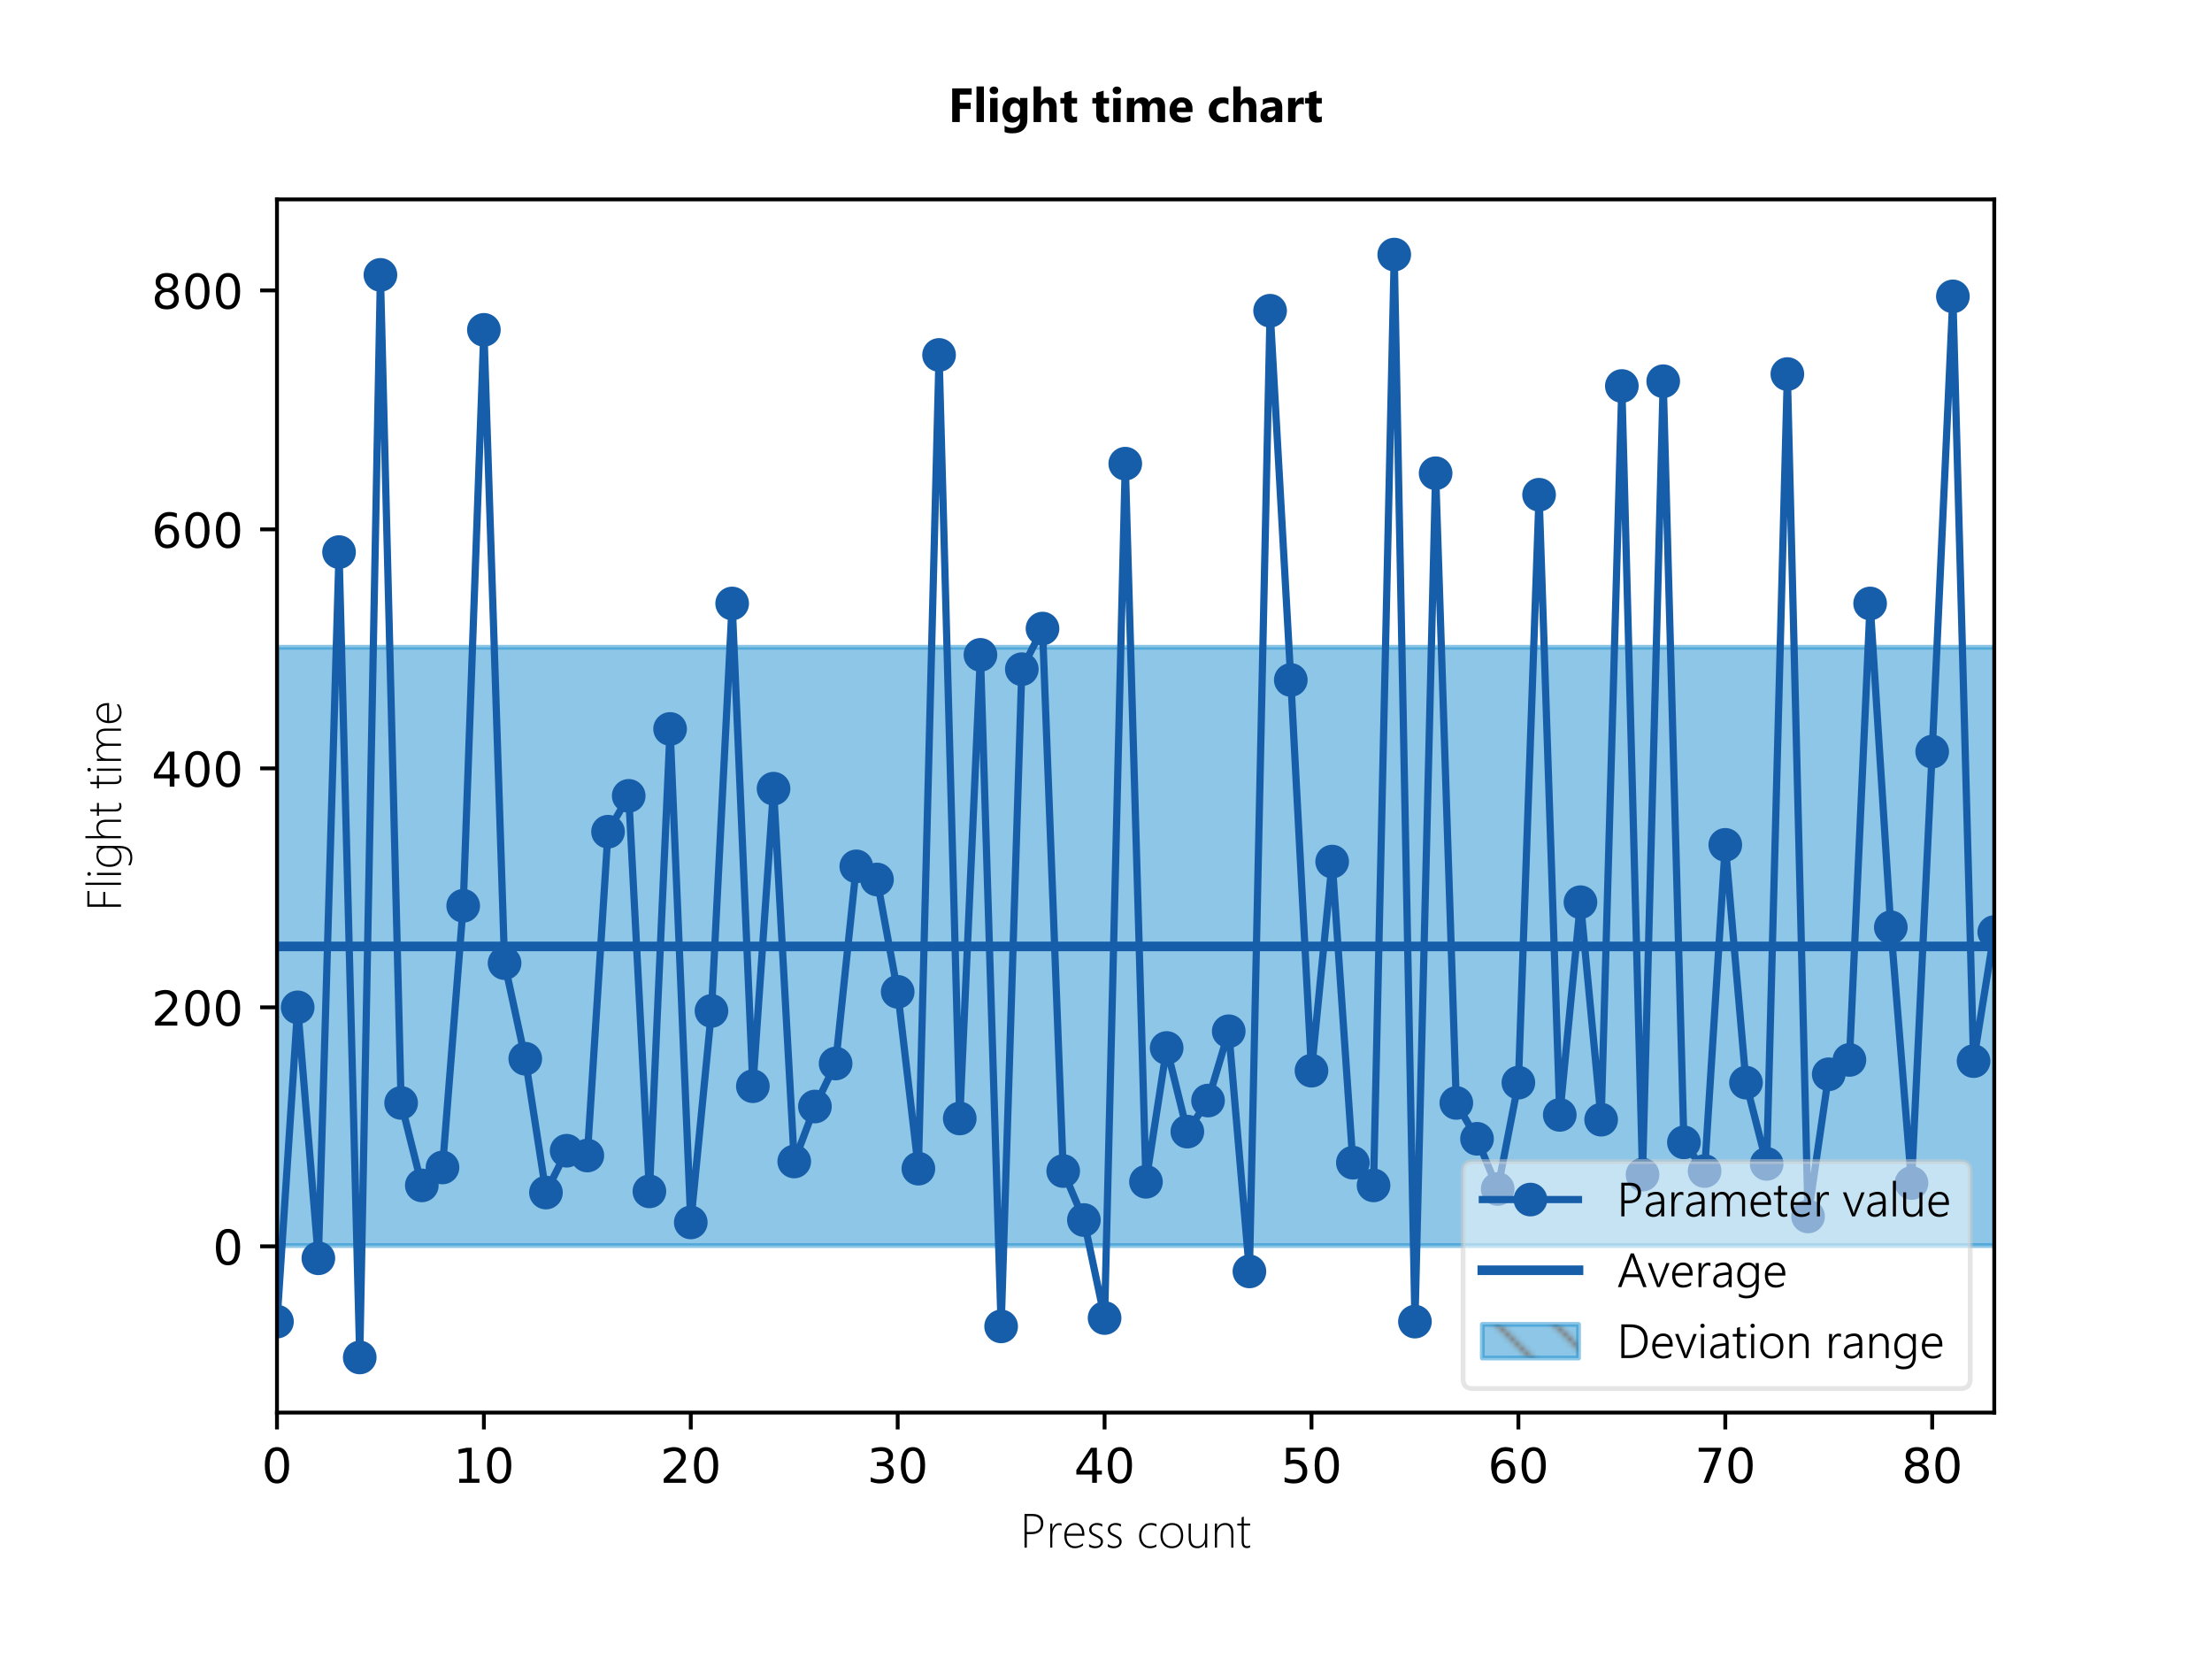 <?xml version="1.0" encoding="utf-8" standalone="no"?>
<!DOCTYPE svg PUBLIC "-//W3C//DTD SVG 1.1//EN"
  "http://www.w3.org/Graphics/SVG/1.1/DTD/svg11.dtd">
<!-- Created with matplotlib (http://matplotlib.org/) -->
<svg height="345pt" version="1.1" viewBox="0 0 460 345" width="460pt" xmlns="http://www.w3.org/2000/svg" xmlns:xlink="http://www.w3.org/1999/xlink">
 <defs>
  <style type="text/css">
*{stroke-linecap:butt;stroke-linejoin:round;}
  </style>
 </defs>
 <g id="figure_1">
  <g id="patch_1">
   <path d="M 0 345.6 
L 460.8 345.6 
L 460.8 0 
L 0 0 
z
" style="fill:#ffffff;"/>
  </g>
  <g id="axes_1">
   <g id="patch_2">
    <path d="M 57.6 293.76 
L 414.72 293.76 
L 414.72 41.472 
L 57.6 41.472 
z
" style="fill:#ffffff;"/>
   </g>
   <g id="patch_3">
    <path clip-path="url(#p6033c86bb4)" d="M 57.6 259.026 
L 462.049 259.026 
L 462.049 134.6 
L 57.6 134.6 
z
" style="fill:url(#hbc05c14b71);opacity:0.5;stroke:#1b8ece;stroke-linejoin:miter;"/>
   </g>
   <g id="matplotlib.axis_1">
    <g id="xtick_1">
     <g id="line2d_1">
      <defs>
       <path d="M 0 0 
L 0 3.5 
" id="m2c31df52b6" style="stroke:#000000;stroke-width:0.8;"/>
      </defs>
      <g>
       <use style="stroke:#000000;stroke-width:0.8;" x="57.6" xlink:href="#m2c31df52b6" y="293.76"/>
      </g>
     </g>
     <g id="text_1">
      <!-- 0 -->
      <defs>
       <path d="M 31.781 66.406 
Q 24.172 66.406 20.328 58.906 
Q 16.5 51.422 16.5 36.375 
Q 16.5 21.391 20.328 13.891 
Q 24.172 6.391 31.781 6.391 
Q 39.453 6.391 43.281 13.891 
Q 47.125 21.391 47.125 36.375 
Q 47.125 51.422 43.281 58.906 
Q 39.453 66.406 31.781 66.406 
z
M 31.781 74.219 
Q 44.047 74.219 50.516 64.516 
Q 56.984 54.828 56.984 36.375 
Q 56.984 17.969 50.516 8.266 
Q 44.047 -1.422 31.781 -1.422 
Q 19.531 -1.422 13.062 8.266 
Q 6.594 17.969 6.594 36.375 
Q 6.594 54.828 13.062 64.516 
Q 19.531 74.219 31.781 74.219 
z
" id="DejaVuSans-30"/>
      </defs>
      <g transform="translate(54.419 308.358)scale(0.1 -0.1)">
       <use xlink:href="#DejaVuSans-30"/>
      </g>
     </g>
    </g>
    <g id="xtick_2">
     <g id="line2d_2">
      <g>
       <use style="stroke:#000000;stroke-width:0.8;" x="100.627" xlink:href="#m2c31df52b6" y="293.76"/>
      </g>
     </g>
     <g id="text_2">
      <!-- 10 -->
      <defs>
       <path d="M 12.406 8.297 
L 28.516 8.297 
L 28.516 63.922 
L 10.984 60.406 
L 10.984 69.391 
L 28.422 72.906 
L 38.281 72.906 
L 38.281 8.297 
L 54.391 8.297 
L 54.391 0 
L 12.406 0 
z
" id="DejaVuSans-31"/>
      </defs>
      <g transform="translate(94.264 308.358)scale(0.1 -0.1)">
       <use xlink:href="#DejaVuSans-31"/>
       <use x="63.623" xlink:href="#DejaVuSans-30"/>
      </g>
     </g>
    </g>
    <g id="xtick_3">
     <g id="line2d_3">
      <g>
       <use style="stroke:#000000;stroke-width:0.8;" x="143.653" xlink:href="#m2c31df52b6" y="293.76"/>
      </g>
     </g>
     <g id="text_3">
      <!-- 20 -->
      <defs>
       <path d="M 19.188 8.297 
L 53.609 8.297 
L 53.609 0 
L 7.328 0 
L 7.328 8.297 
Q 12.938 14.109 22.625 23.891 
Q 32.328 33.688 34.812 36.531 
Q 39.547 41.844 41.422 45.531 
Q 43.312 49.219 43.312 52.781 
Q 43.312 58.594 39.234 62.25 
Q 35.156 65.922 28.609 65.922 
Q 23.969 65.922 18.812 64.312 
Q 13.672 62.703 7.812 59.422 
L 7.812 69.391 
Q 13.766 71.781 18.938 73 
Q 24.125 74.219 28.422 74.219 
Q 39.75 74.219 46.484 68.547 
Q 53.219 62.891 53.219 53.422 
Q 53.219 48.922 51.531 44.891 
Q 49.859 40.875 45.406 35.406 
Q 44.188 33.984 37.641 27.219 
Q 31.109 20.453 19.188 8.297 
z
" id="DejaVuSans-32"/>
      </defs>
      <g transform="translate(137.291 308.358)scale(0.1 -0.1)">
       <use xlink:href="#DejaVuSans-32"/>
       <use x="63.623" xlink:href="#DejaVuSans-30"/>
      </g>
     </g>
    </g>
    <g id="xtick_4">
     <g id="line2d_4">
      <g>
       <use style="stroke:#000000;stroke-width:0.8;" x="186.68" xlink:href="#m2c31df52b6" y="293.76"/>
      </g>
     </g>
     <g id="text_4">
      <!-- 30 -->
      <defs>
       <path d="M 40.578 39.312 
Q 47.656 37.797 51.625 33 
Q 55.609 28.219 55.609 21.188 
Q 55.609 10.406 48.188 4.484 
Q 40.766 -1.422 27.094 -1.422 
Q 22.516 -1.422 17.656 -0.516 
Q 12.797 0.391 7.625 2.203 
L 7.625 11.719 
Q 11.719 9.328 16.594 8.109 
Q 21.484 6.891 26.812 6.891 
Q 36.078 6.891 40.938 10.547 
Q 45.797 14.203 45.797 21.188 
Q 45.797 27.641 41.281 31.266 
Q 36.766 34.906 28.719 34.906 
L 20.219 34.906 
L 20.219 43.016 
L 29.109 43.016 
Q 36.375 43.016 40.234 45.922 
Q 44.094 48.828 44.094 54.297 
Q 44.094 59.906 40.109 62.906 
Q 36.141 65.922 28.719 65.922 
Q 24.656 65.922 20.016 65.031 
Q 15.375 64.156 9.812 62.312 
L 9.812 71.094 
Q 15.438 72.656 20.344 73.438 
Q 25.25 74.219 29.594 74.219 
Q 40.828 74.219 47.359 69.109 
Q 53.906 64.016 53.906 55.328 
Q 53.906 49.266 50.438 45.094 
Q 46.969 40.922 40.578 39.312 
z
" id="DejaVuSans-33"/>
      </defs>
      <g transform="translate(180.317 308.358)scale(0.1 -0.1)">
       <use xlink:href="#DejaVuSans-33"/>
       <use x="63.623" xlink:href="#DejaVuSans-30"/>
      </g>
     </g>
    </g>
    <g id="xtick_5">
     <g id="line2d_5">
      <g>
       <use style="stroke:#000000;stroke-width:0.8;" x="229.706" xlink:href="#m2c31df52b6" y="293.76"/>
      </g>
     </g>
     <g id="text_5">
      <!-- 40 -->
      <defs>
       <path d="M 37.797 64.312 
L 12.891 25.391 
L 37.797 25.391 
z
M 35.203 72.906 
L 47.609 72.906 
L 47.609 25.391 
L 58.016 25.391 
L 58.016 17.188 
L 47.609 17.188 
L 47.609 0 
L 37.797 0 
L 37.797 17.188 
L 4.891 17.188 
L 4.891 26.703 
z
" id="DejaVuSans-34"/>
      </defs>
      <g transform="translate(223.344 308.358)scale(0.1 -0.1)">
       <use xlink:href="#DejaVuSans-34"/>
       <use x="63.623" xlink:href="#DejaVuSans-30"/>
      </g>
     </g>
    </g>
    <g id="xtick_6">
     <g id="line2d_6">
      <g>
       <use style="stroke:#000000;stroke-width:0.8;" x="272.733" xlink:href="#m2c31df52b6" y="293.76"/>
      </g>
     </g>
     <g id="text_6">
      <!-- 50 -->
      <defs>
       <path d="M 10.797 72.906 
L 49.516 72.906 
L 49.516 64.594 
L 19.828 64.594 
L 19.828 46.734 
Q 21.969 47.469 24.109 47.828 
Q 26.266 48.188 28.422 48.188 
Q 40.625 48.188 47.75 41.5 
Q 54.891 34.812 54.891 23.391 
Q 54.891 11.625 47.562 5.094 
Q 40.234 -1.422 26.906 -1.422 
Q 22.312 -1.422 17.547 -0.641 
Q 12.797 0.141 7.719 1.703 
L 7.719 11.625 
Q 12.109 9.234 16.797 8.062 
Q 21.484 6.891 26.703 6.891 
Q 35.156 6.891 40.078 11.328 
Q 45.016 15.766 45.016 23.391 
Q 45.016 31 40.078 35.438 
Q 35.156 39.891 26.703 39.891 
Q 22.75 39.891 18.812 39.016 
Q 14.891 38.141 10.797 36.281 
z
" id="DejaVuSans-35"/>
      </defs>
      <g transform="translate(266.37 308.358)scale(0.1 -0.1)">
       <use xlink:href="#DejaVuSans-35"/>
       <use x="63.623" xlink:href="#DejaVuSans-30"/>
      </g>
     </g>
    </g>
    <g id="xtick_7">
     <g id="line2d_7">
      <g>
       <use style="stroke:#000000;stroke-width:0.8;" x="315.759" xlink:href="#m2c31df52b6" y="293.76"/>
      </g>
     </g>
     <g id="text_7">
      <!-- 60 -->
      <defs>
       <path d="M 33.016 40.375 
Q 26.375 40.375 22.484 35.828 
Q 18.609 31.297 18.609 23.391 
Q 18.609 15.531 22.484 10.953 
Q 26.375 6.391 33.016 6.391 
Q 39.656 6.391 43.531 10.953 
Q 47.406 15.531 47.406 23.391 
Q 47.406 31.297 43.531 35.828 
Q 39.656 40.375 33.016 40.375 
z
M 52.594 71.297 
L 52.594 62.312 
Q 48.875 64.062 45.094 64.984 
Q 41.312 65.922 37.594 65.922 
Q 27.828 65.922 22.672 59.328 
Q 17.531 52.734 16.797 39.406 
Q 19.672 43.656 24.016 45.922 
Q 28.375 48.188 33.594 48.188 
Q 44.578 48.188 50.953 41.516 
Q 57.328 34.859 57.328 23.391 
Q 57.328 12.156 50.688 5.359 
Q 44.047 -1.422 33.016 -1.422 
Q 20.359 -1.422 13.672 8.266 
Q 6.984 17.969 6.984 36.375 
Q 6.984 53.656 15.188 63.938 
Q 23.391 74.219 37.203 74.219 
Q 40.922 74.219 44.703 73.484 
Q 48.484 72.75 52.594 71.297 
z
" id="DejaVuSans-36"/>
      </defs>
      <g transform="translate(309.397 308.358)scale(0.1 -0.1)">
       <use xlink:href="#DejaVuSans-36"/>
       <use x="63.623" xlink:href="#DejaVuSans-30"/>
      </g>
     </g>
    </g>
    <g id="xtick_8">
     <g id="line2d_8">
      <g>
       <use style="stroke:#000000;stroke-width:0.8;" x="358.786" xlink:href="#m2c31df52b6" y="293.76"/>
      </g>
     </g>
     <g id="text_8">
      <!-- 70 -->
      <defs>
       <path d="M 8.203 72.906 
L 55.078 72.906 
L 55.078 68.703 
L 28.609 0 
L 18.312 0 
L 43.219 64.594 
L 8.203 64.594 
z
" id="DejaVuSans-37"/>
      </defs>
      <g transform="translate(352.423 308.358)scale(0.1 -0.1)">
       <use xlink:href="#DejaVuSans-37"/>
       <use x="63.623" xlink:href="#DejaVuSans-30"/>
      </g>
     </g>
    </g>
    <g id="xtick_9">
     <g id="line2d_9">
      <g>
       <use style="stroke:#000000;stroke-width:0.8;" x="401.812" xlink:href="#m2c31df52b6" y="293.76"/>
      </g>
     </g>
     <g id="text_9">
      <!-- 80 -->
      <defs>
       <path d="M 31.781 34.625 
Q 24.75 34.625 20.719 30.859 
Q 16.703 27.094 16.703 20.516 
Q 16.703 13.922 20.719 10.156 
Q 24.75 6.391 31.781 6.391 
Q 38.812 6.391 42.859 10.172 
Q 46.922 13.969 46.922 20.516 
Q 46.922 27.094 42.891 30.859 
Q 38.875 34.625 31.781 34.625 
z
M 21.922 38.812 
Q 15.578 40.375 12.031 44.719 
Q 8.5 49.078 8.5 55.328 
Q 8.5 64.062 14.719 69.141 
Q 20.953 74.219 31.781 74.219 
Q 42.672 74.219 48.875 69.141 
Q 55.078 64.062 55.078 55.328 
Q 55.078 49.078 51.531 44.719 
Q 48 40.375 41.703 38.812 
Q 48.828 37.156 52.797 32.312 
Q 56.781 27.484 56.781 20.516 
Q 56.781 9.906 50.312 4.234 
Q 43.844 -1.422 31.781 -1.422 
Q 19.734 -1.422 13.25 4.234 
Q 6.781 9.906 6.781 20.516 
Q 6.781 27.484 10.781 32.312 
Q 14.797 37.156 21.922 38.812 
z
M 18.312 54.391 
Q 18.312 48.734 21.844 45.562 
Q 25.391 42.391 31.781 42.391 
Q 38.141 42.391 41.719 45.562 
Q 45.312 48.734 45.312 54.391 
Q 45.312 60.062 41.719 63.234 
Q 38.141 66.406 31.781 66.406 
Q 25.391 66.406 21.844 63.234 
Q 18.312 60.062 18.312 54.391 
z
" id="DejaVuSans-38"/>
      </defs>
      <g transform="translate(395.45 308.358)scale(0.1 -0.1)">
       <use xlink:href="#DejaVuSans-38"/>
       <use x="63.623" xlink:href="#DejaVuSans-30"/>
      </g>
     </g>
    </g>
    <g id="text_10">
     <!-- Press count -->
     <defs>
      <path d="M 13.812 28.078 
L 13.812 0 
L 8.984 0 
L 8.984 70.016 
L 25.875 70.016 
Q 36.672 70.016 42.375 65.016 
Q 48.094 60.016 48.094 50.391 
Q 48.094 40.625 41.719 34.344 
Q 35.359 28.078 23.875 28.078 
z
M 13.812 65.578 
L 13.812 32.516 
L 23.781 32.516 
Q 33.25 32.516 38.172 37.031 
Q 43.109 41.547 43.109 49.812 
Q 43.109 65.578 25 65.578 
z
" id="SegoeUI-Light-50"/>
      <path d="M 31.594 45.312 
Q 29.344 46.922 26.312 46.922 
Q 20.406 46.922 16.406 40.812 
Q 12.406 34.719 12.406 23.484 
L 12.406 0 
L 8.016 0 
L 8.016 50 
L 12.406 50 
L 12.406 38.922 
L 12.594 38.922 
Q 14.312 44.625 18.016 47.797 
Q 21.734 50.984 26.609 50.984 
Q 29.391 50.984 31.594 50.094 
z
" id="SegoeUI-Light-72"/>
      <path d="M 9.078 24.812 
Q 9.078 14.5 13.844 8.688 
Q 18.609 2.875 26.906 2.875 
Q 35.297 2.875 43.312 9.078 
L 43.312 4.297 
Q 35.547 -1.219 25.984 -1.219 
Q 16.312 -1.219 10.344 5.703 
Q 4.391 12.641 4.391 25.297 
Q 4.391 36.234 10.609 43.719 
Q 16.844 51.219 26.812 51.219 
Q 36.141 51.219 41.109 44.672 
Q 46.094 38.141 46.094 26.812 
L 46.094 24.812 
z
M 41.406 28.906 
Q 41.109 37.547 37.25 42.328 
Q 33.406 47.125 26.609 47.125 
Q 19.578 47.125 14.969 42.406 
Q 10.359 37.703 9.281 28.906 
z
" id="SegoeUI-Light-65"/>
      <path d="M 5.422 2.203 
L 5.422 7.625 
Q 7.953 5.422 11.562 4.141 
Q 15.188 2.875 17.828 2.875 
Q 29.594 2.875 29.594 12.5 
Q 29.594 15.828 27 18.172 
Q 24.422 20.516 18.609 23 
Q 11.422 26.125 8.516 29.469 
Q 5.609 32.812 5.609 37.594 
Q 5.609 43.703 10.266 47.453 
Q 14.938 51.219 21.781 51.219 
Q 28.219 51.219 32.812 48.578 
L 32.812 43.5 
Q 27.25 47.125 21.297 47.125 
Q 16.359 47.125 13.328 44.562 
Q 10.297 42 10.297 37.891 
Q 10.297 34.328 12.203 32.109 
Q 14.109 29.891 20.609 27 
Q 28.422 23.484 31.344 20.484 
Q 34.281 17.484 34.281 12.5 
Q 34.281 6.547 29.812 2.656 
Q 25.344 -1.219 17.484 -1.219 
Q 10.25 -1.219 5.422 2.203 
z
" id="SegoeUI-Light-73"/>
      <path id="SegoeUI-Light-20"/>
      <path d="M 40.375 2.203 
Q 34.812 -1.219 27.094 -1.219 
Q 16.891 -1.219 10.641 5.781 
Q 4.391 12.797 4.391 24.125 
Q 4.391 36.031 11.422 43.625 
Q 18.453 51.219 29.5 51.219 
Q 35.203 51.219 40.578 48.875 
L 40.578 43.797 
Q 35.203 47.125 28.812 47.125 
Q 20.016 47.125 14.547 40.797 
Q 9.078 34.469 9.078 24.422 
Q 9.078 14.703 14.078 8.781 
Q 19.094 2.875 27.297 2.875 
Q 34.812 2.875 40.375 6.891 
z
" id="SegoeUI-Light-63"/>
      <path d="M 28.078 -1.219 
Q 17.141 -1.219 10.766 5.984 
Q 4.391 13.188 4.391 24.703 
Q 4.391 37.156 11.047 44.188 
Q 17.719 51.219 28.609 51.219 
Q 39.312 51.219 45.5 44.234 
Q 51.703 37.25 51.703 24.906 
Q 51.703 13.234 45.375 6 
Q 39.062 -1.219 28.078 -1.219 
z
M 28.422 47.125 
Q 19.578 47.125 14.328 41.156 
Q 9.078 35.203 9.078 24.609 
Q 9.078 14.797 14.203 8.828 
Q 19.344 2.875 28.219 2.875 
Q 37.25 2.875 42.125 8.734 
Q 47.016 14.594 47.016 25 
Q 47.016 35.688 42.156 41.406 
Q 37.312 47.125 28.422 47.125 
z
" id="SegoeUI-Light-6f"/>
      <path d="M 41.016 0 
L 41.016 9.078 
L 40.828 9.078 
Q 35.594 -1.219 24.703 -1.219 
Q 6.984 -1.219 6.984 21.094 
L 6.984 50 
L 11.531 50 
L 11.531 22.219 
Q 11.531 12.062 14.875 7.469 
Q 18.219 2.875 25.391 2.875 
Q 32.375 2.875 36.688 8 
Q 41.016 13.141 41.016 21.688 
L 41.016 50 
L 45.516 50 
L 45.516 0 
z
" id="SegoeUI-Light-75"/>
      <path d="M 42 0 
L 42 29.109 
Q 42 47.125 29 47.125 
Q 21.781 47.125 17.141 41.828 
Q 12.5 36.531 12.5 28.719 
L 12.5 0 
L 8.016 0 
L 8.016 50 
L 12.5 50 
L 12.5 40.922 
L 12.703 40.922 
Q 18.172 51.219 29.781 51.219 
Q 37.891 51.219 42.188 45.828 
Q 46.484 40.438 46.484 30.422 
L 46.484 0 
z
" id="SegoeUI-Light-6e"/>
      <path d="M 27.781 0.688 
Q 24.266 -0.984 21.188 -0.984 
Q 10.109 -0.984 10.109 12.312 
L 10.109 45.906 
L 1.125 45.906 
L 1.125 50 
L 10.109 50 
L 10.109 62.984 
Q 11.188 63.375 12.359 63.766 
Q 13.531 64.109 14.594 64.5 
L 14.594 50 
L 27.781 50 
L 27.781 45.906 
L 14.594 45.906 
L 14.594 12.891 
Q 14.594 7.719 16.234 5.391 
Q 17.875 3.078 21.781 3.078 
Q 24.562 3.078 27.781 4.891 
z
" id="SegoeUI-Light-74"/>
     </defs>
     <g transform="translate(212.155 321.841)scale(0.1 -0.1)">
      <use xlink:href="#SegoeUI-Light-50"/>
      <use x="54.395" xlink:href="#SegoeUI-Light-72"/>
      <use x="87.371" xlink:href="#SegoeUI-Light-65"/>
      <use x="137.859" xlink:href="#SegoeUI-Light-73"/>
      <use x="176.678" xlink:href="#SegoeUI-Light-73"/>
      <use x="215.496" xlink:href="#SegoeUI-Light-20"/>
      <use x="242.889" xlink:href="#SegoeUI-Light-63"/>
      <use x="287.273" xlink:href="#SegoeUI-Light-6f"/>
      <use x="343.377" xlink:href="#SegoeUI-Light-75"/>
      <use x="396.893" xlink:href="#SegoeUI-Light-6e"/>
      <use x="450.408" xlink:href="#SegoeUI-Light-74"/>
     </g>
    </g>
   </g>
   <g id="matplotlib.axis_2">
    <g id="ytick_1">
     <g id="line2d_10">
      <defs>
       <path d="M 0 0 
L -3.5 0 
" id="m7debdf84f2" style="stroke:#000000;stroke-width:0.8;"/>
      </defs>
      <g>
       <use style="stroke:#000000;stroke-width:0.8;" x="57.6" xlink:href="#m7debdf84f2" y="259.183"/>
      </g>
     </g>
     <g id="text_11">
      <!-- 0 -->
      <g transform="translate(44.237 262.982)scale(0.1 -0.1)">
       <use xlink:href="#DejaVuSans-30"/>
      </g>
     </g>
    </g>
    <g id="ytick_2">
     <g id="line2d_11">
      <g>
       <use style="stroke:#000000;stroke-width:0.8;" x="57.6" xlink:href="#m7debdf84f2" y="209.486"/>
      </g>
     </g>
     <g id="text_12">
      <!-- 200 -->
      <g transform="translate(31.512 213.285)scale(0.1 -0.1)">
       <use xlink:href="#DejaVuSans-32"/>
       <use x="63.623" xlink:href="#DejaVuSans-30"/>
       <use x="127.246" xlink:href="#DejaVuSans-30"/>
      </g>
     </g>
    </g>
    <g id="ytick_3">
     <g id="line2d_12">
      <g>
       <use style="stroke:#000000;stroke-width:0.8;" x="57.6" xlink:href="#m7debdf84f2" y="159.789"/>
      </g>
     </g>
     <g id="text_13">
      <!-- 400 -->
      <g transform="translate(31.512 163.588)scale(0.1 -0.1)">
       <use xlink:href="#DejaVuSans-34"/>
       <use x="63.623" xlink:href="#DejaVuSans-30"/>
       <use x="127.246" xlink:href="#DejaVuSans-30"/>
      </g>
     </g>
    </g>
    <g id="ytick_4">
     <g id="line2d_13">
      <g>
       <use style="stroke:#000000;stroke-width:0.8;" x="57.6" xlink:href="#m7debdf84f2" y="110.091"/>
      </g>
     </g>
     <g id="text_14">
      <!-- 600 -->
      <g transform="translate(31.512 113.891)scale(0.1 -0.1)">
       <use xlink:href="#DejaVuSans-36"/>
       <use x="63.623" xlink:href="#DejaVuSans-30"/>
       <use x="127.246" xlink:href="#DejaVuSans-30"/>
      </g>
     </g>
    </g>
    <g id="ytick_5">
     <g id="line2d_14">
      <g>
       <use style="stroke:#000000;stroke-width:0.8;" x="57.6" xlink:href="#m7debdf84f2" y="60.394"/>
      </g>
     </g>
     <g id="text_15">
      <!-- 800 -->
      <g transform="translate(31.512 64.193)scale(0.1 -0.1)">
       <use xlink:href="#DejaVuSans-38"/>
       <use x="63.623" xlink:href="#DejaVuSans-30"/>
       <use x="127.246" xlink:href="#DejaVuSans-30"/>
      </g>
     </g>
    </g>
    <g id="text_16">
     <!-- Flight time -->
     <defs>
      <path d="M 13.812 65.578 
L 13.812 37.016 
L 39.703 37.016 
L 39.703 32.625 
L 13.812 32.625 
L 13.812 0 
L 8.984 0 
L 8.984 70.016 
L 41.703 70.016 
L 41.703 65.578 
z
" id="SegoeUI-Light-46"/>
      <path d="M 8.016 0 
L 8.016 74.031 
L 12.5 74.031 
L 12.5 0 
z
" id="SegoeUI-Light-6c"/>
      <path d="M 10.203 62.594 
Q 8.734 62.594 7.609 63.672 
Q 6.5 64.75 6.5 66.406 
Q 6.5 68.016 7.641 69.016 
Q 8.797 70.016 10.203 70.016 
Q 11.719 70.016 12.859 69.031 
Q 14.016 68.062 14.016 66.406 
Q 14.016 64.844 12.891 63.719 
Q 11.766 62.594 10.203 62.594 
z
M 8.016 0 
L 8.016 50 
L 12.5 50 
L 12.5 0 
z
" id="SegoeUI-Light-69"/>
      <path d="M 48 3.719 
Q 48 -10.406 41.844 -16.938 
Q 35.688 -23.484 22.703 -23.484 
Q 15.484 -23.484 7.812 -19.672 
L 7.812 -14.984 
Q 15.719 -19.391 22.797 -19.391 
Q 43.5 -19.391 43.5 2.484 
L 43.5 8.984 
L 43.312 8.984 
Q 37.406 -1.219 25.297 -1.219 
Q 16.062 -1.219 10.219 5.469 
Q 4.391 12.156 4.391 24.125 
Q 4.391 36.078 10.688 43.641 
Q 17 51.219 27.297 51.219 
Q 38.328 51.219 43.312 42.094 
L 43.5 42.094 
L 43.5 50 
L 48 50 
z
M 43.5 30.812 
Q 43.5 37.453 39.031 42.281 
Q 34.578 47.125 27.391 47.125 
Q 19.141 47.125 14.109 40.922 
Q 9.078 34.719 9.078 24.516 
Q 9.078 14.266 13.688 8.562 
Q 18.312 2.875 25.875 2.875 
Q 33.938 2.875 38.719 8.094 
Q 43.5 13.328 43.5 20.906 
z
" id="SegoeUI-Light-67"/>
      <path d="M 42 0 
L 42 29.984 
Q 42 38.875 38.766 43 
Q 35.547 47.125 28.719 47.125 
Q 22.266 47.125 17.375 42.094 
Q 12.5 37.062 12.5 27.688 
L 12.5 0 
L 8.016 0 
L 8.016 74.031 
L 12.5 74.031 
L 12.5 41.016 
L 12.703 41.016 
Q 18.609 51.219 29.891 51.219 
Q 37.984 51.219 42.234 45.984 
Q 46.484 40.766 46.484 31 
L 46.484 0 
z
" id="SegoeUI-Light-68"/>
      <path d="M 70.703 0 
L 70.703 30.078 
Q 70.703 39.5 67.75 43.312 
Q 64.797 47.125 58.406 47.125 
Q 52.484 47.125 48.188 42.047 
Q 43.891 36.969 43.891 29.297 
L 43.891 0 
L 39.406 0 
L 39.406 30.422 
Q 39.406 47.125 26.703 47.125 
Q 20.609 47.125 16.547 42.016 
Q 12.5 36.922 12.5 28.812 
L 12.5 0 
L 8.016 0 
L 8.016 50 
L 12.5 50 
L 12.5 41.703 
L 12.703 41.703 
Q 17.922 51.219 27.984 51.219 
Q 33.453 51.219 37.328 48.062 
Q 41.219 44.922 42.578 39.797 
Q 44.922 45.219 49.281 48.219 
Q 53.656 51.219 58.797 51.219 
Q 75.203 51.219 75.203 30.906 
L 75.203 0 
z
" id="SegoeUI-Light-6d"/>
     </defs>
     <g transform="translate(25.164 189.464)rotate(-90)scale(0.1 -0.1)">
      <use xlink:href="#SegoeUI-Light-46"/>
      <use x="46.484" xlink:href="#SegoeUI-Light-6c"/>
      <use x="66.992" xlink:href="#SegoeUI-Light-69"/>
      <use x="87.5" xlink:href="#SegoeUI-Light-67"/>
      <use x="143.506" xlink:href="#SegoeUI-Light-68"/>
      <use x="197.021" xlink:href="#SegoeUI-Light-74"/>
      <use x="226.709" xlink:href="#SegoeUI-Light-20"/>
      <use x="254.102" xlink:href="#SegoeUI-Light-74"/>
      <use x="283.789" xlink:href="#SegoeUI-Light-69"/>
      <use x="304.297" xlink:href="#SegoeUI-Light-6d"/>
      <use x="386.475" xlink:href="#SegoeUI-Light-65"/>
     </g>
    </g>
   </g>
   <g id="line2d_15">
    <path clip-path="url(#p6033c86bb4)" d="M 57.6 274.838 
L 61.903 209.486 
L 66.205 261.668 
L 70.508 114.813 
L 74.811 282.292 
L 79.113 57.164 
L 83.416 229.365 
L 87.719 246.51 
L 92.021 242.783 
L 96.324 188.365 
L 100.627 68.594 
L 104.929 200.292 
L 109.232 220.171 
L 113.534 248.001 
L 117.837 239.304 
L 122.14 240.298 
L 126.442 172.958 
L 130.745 165.504 
L 135.048 247.753 
L 139.35 151.589 
L 143.653 254.213 
L 147.956 210.231 
L 152.258 125.498 
L 156.561 225.886 
L 160.864 164.013 
L 165.166 241.541 
L 169.469 230.11 
L 173.772 221.165 
L 178.074 180.165 
L 182.377 182.898 
L 186.68 206.256 
L 190.982 243.032 
L 195.285 73.812 
L 199.587 232.595 
L 203.89 136.183 
L 208.193 275.832 
L 212.495 139.164 
L 216.798 130.716 
L 221.101 243.529 
L 225.403 253.716 
L 229.706 274.092 
L 234.009 96.425 
L 238.311 245.765 
L 242.614 217.934 
L 246.917 235.328 
L 251.219 228.868 
L 255.522 214.456 
L 259.825 264.401 
L 264.127 64.618 
L 268.43 141.401 
L 272.733 222.656 
L 277.035 179.171 
L 281.338 241.789 
L 285.64 246.51 
L 289.943 52.94 
L 294.246 274.838 
L 298.548 98.413 
L 302.851 229.365 
L 307.154 236.819 
L 311.456 247.256 
L 315.759 225.141 
L 320.062 102.885 
L 324.364 231.85 
L 328.667 187.619 
L 332.97 232.844 
L 337.272 80.273 
L 341.575 244.274 
L 345.878 79.279 
L 350.18 237.565 
L 354.483 243.529 
L 358.786 175.692 
L 363.088 225.141 
L 367.391 242.038 
L 371.693 77.788 
L 375.996 252.971 
L 380.299 223.401 
L 384.601 220.419 
L 388.904 125.498 
L 393.207 192.837 
L 397.509 246.013 
L 401.812 156.31 
L 406.115 61.637 
L 410.417 220.668 
L 414.72 193.831 
" style="fill:none;stroke:#165ea9;stroke-linecap:square;stroke-width:1.5;"/>
    <defs>
     <path d="M 0 3 
C 0.796 3 1.559 2.684 2.121 2.121 
C 2.684 1.559 3 0.796 3 0 
C 3 -0.796 2.684 -1.559 2.121 -2.121 
C 1.559 -2.684 0.796 -3 0 -3 
C -0.796 -3 -1.559 -2.684 -2.121 -2.121 
C -2.684 -1.559 -3 -0.796 -3 0 
C -3 0.796 -2.684 1.559 -2.121 2.121 
C -1.559 2.684 -0.796 3 0 3 
z
" id="m6514350c44" style="stroke:#165ea9;"/>
    </defs>
    <g clip-path="url(#p6033c86bb4)">
     <use style="fill:#165ea9;stroke:#165ea9;" x="57.6" xlink:href="#m6514350c44" y="274.838"/>
     <use style="fill:#165ea9;stroke:#165ea9;" x="61.903" xlink:href="#m6514350c44" y="209.486"/>
     <use style="fill:#165ea9;stroke:#165ea9;" x="66.205" xlink:href="#m6514350c44" y="261.668"/>
     <use style="fill:#165ea9;stroke:#165ea9;" x="70.508" xlink:href="#m6514350c44" y="114.813"/>
     <use style="fill:#165ea9;stroke:#165ea9;" x="74.811" xlink:href="#m6514350c44" y="282.292"/>
     <use style="fill:#165ea9;stroke:#165ea9;" x="79.113" xlink:href="#m6514350c44" y="57.164"/>
     <use style="fill:#165ea9;stroke:#165ea9;" x="83.416" xlink:href="#m6514350c44" y="229.365"/>
     <use style="fill:#165ea9;stroke:#165ea9;" x="87.719" xlink:href="#m6514350c44" y="246.51"/>
     <use style="fill:#165ea9;stroke:#165ea9;" x="92.021" xlink:href="#m6514350c44" y="242.783"/>
     <use style="fill:#165ea9;stroke:#165ea9;" x="96.324" xlink:href="#m6514350c44" y="188.365"/>
     <use style="fill:#165ea9;stroke:#165ea9;" x="100.627" xlink:href="#m6514350c44" y="68.594"/>
     <use style="fill:#165ea9;stroke:#165ea9;" x="104.929" xlink:href="#m6514350c44" y="200.292"/>
     <use style="fill:#165ea9;stroke:#165ea9;" x="109.232" xlink:href="#m6514350c44" y="220.171"/>
     <use style="fill:#165ea9;stroke:#165ea9;" x="113.534" xlink:href="#m6514350c44" y="248.001"/>
     <use style="fill:#165ea9;stroke:#165ea9;" x="117.837" xlink:href="#m6514350c44" y="239.304"/>
     <use style="fill:#165ea9;stroke:#165ea9;" x="122.14" xlink:href="#m6514350c44" y="240.298"/>
     <use style="fill:#165ea9;stroke:#165ea9;" x="126.442" xlink:href="#m6514350c44" y="172.958"/>
     <use style="fill:#165ea9;stroke:#165ea9;" x="130.745" xlink:href="#m6514350c44" y="165.504"/>
     <use style="fill:#165ea9;stroke:#165ea9;" x="135.048" xlink:href="#m6514350c44" y="247.753"/>
     <use style="fill:#165ea9;stroke:#165ea9;" x="139.35" xlink:href="#m6514350c44" y="151.589"/>
     <use style="fill:#165ea9;stroke:#165ea9;" x="143.653" xlink:href="#m6514350c44" y="254.213"/>
     <use style="fill:#165ea9;stroke:#165ea9;" x="147.956" xlink:href="#m6514350c44" y="210.231"/>
     <use style="fill:#165ea9;stroke:#165ea9;" x="152.258" xlink:href="#m6514350c44" y="125.498"/>
     <use style="fill:#165ea9;stroke:#165ea9;" x="156.561" xlink:href="#m6514350c44" y="225.886"/>
     <use style="fill:#165ea9;stroke:#165ea9;" x="160.864" xlink:href="#m6514350c44" y="164.013"/>
     <use style="fill:#165ea9;stroke:#165ea9;" x="165.166" xlink:href="#m6514350c44" y="241.541"/>
     <use style="fill:#165ea9;stroke:#165ea9;" x="169.469" xlink:href="#m6514350c44" y="230.11"/>
     <use style="fill:#165ea9;stroke:#165ea9;" x="173.772" xlink:href="#m6514350c44" y="221.165"/>
     <use style="fill:#165ea9;stroke:#165ea9;" x="178.074" xlink:href="#m6514350c44" y="180.165"/>
     <use style="fill:#165ea9;stroke:#165ea9;" x="182.377" xlink:href="#m6514350c44" y="182.898"/>
     <use style="fill:#165ea9;stroke:#165ea9;" x="186.68" xlink:href="#m6514350c44" y="206.256"/>
     <use style="fill:#165ea9;stroke:#165ea9;" x="190.982" xlink:href="#m6514350c44" y="243.032"/>
     <use style="fill:#165ea9;stroke:#165ea9;" x="195.285" xlink:href="#m6514350c44" y="73.812"/>
     <use style="fill:#165ea9;stroke:#165ea9;" x="199.587" xlink:href="#m6514350c44" y="232.595"/>
     <use style="fill:#165ea9;stroke:#165ea9;" x="203.89" xlink:href="#m6514350c44" y="136.183"/>
     <use style="fill:#165ea9;stroke:#165ea9;" x="208.193" xlink:href="#m6514350c44" y="275.832"/>
     <use style="fill:#165ea9;stroke:#165ea9;" x="212.495" xlink:href="#m6514350c44" y="139.164"/>
     <use style="fill:#165ea9;stroke:#165ea9;" x="216.798" xlink:href="#m6514350c44" y="130.716"/>
     <use style="fill:#165ea9;stroke:#165ea9;" x="221.101" xlink:href="#m6514350c44" y="243.529"/>
     <use style="fill:#165ea9;stroke:#165ea9;" x="225.403" xlink:href="#m6514350c44" y="253.716"/>
     <use style="fill:#165ea9;stroke:#165ea9;" x="229.706" xlink:href="#m6514350c44" y="274.092"/>
     <use style="fill:#165ea9;stroke:#165ea9;" x="234.009" xlink:href="#m6514350c44" y="96.425"/>
     <use style="fill:#165ea9;stroke:#165ea9;" x="238.311" xlink:href="#m6514350c44" y="245.765"/>
     <use style="fill:#165ea9;stroke:#165ea9;" x="242.614" xlink:href="#m6514350c44" y="217.934"/>
     <use style="fill:#165ea9;stroke:#165ea9;" x="246.917" xlink:href="#m6514350c44" y="235.328"/>
     <use style="fill:#165ea9;stroke:#165ea9;" x="251.219" xlink:href="#m6514350c44" y="228.868"/>
     <use style="fill:#165ea9;stroke:#165ea9;" x="255.522" xlink:href="#m6514350c44" y="214.456"/>
     <use style="fill:#165ea9;stroke:#165ea9;" x="259.825" xlink:href="#m6514350c44" y="264.401"/>
     <use style="fill:#165ea9;stroke:#165ea9;" x="264.127" xlink:href="#m6514350c44" y="64.618"/>
     <use style="fill:#165ea9;stroke:#165ea9;" x="268.43" xlink:href="#m6514350c44" y="141.401"/>
     <use style="fill:#165ea9;stroke:#165ea9;" x="272.733" xlink:href="#m6514350c44" y="222.656"/>
     <use style="fill:#165ea9;stroke:#165ea9;" x="277.035" xlink:href="#m6514350c44" y="179.171"/>
     <use style="fill:#165ea9;stroke:#165ea9;" x="281.338" xlink:href="#m6514350c44" y="241.789"/>
     <use style="fill:#165ea9;stroke:#165ea9;" x="285.64" xlink:href="#m6514350c44" y="246.51"/>
     <use style="fill:#165ea9;stroke:#165ea9;" x="289.943" xlink:href="#m6514350c44" y="52.94"/>
     <use style="fill:#165ea9;stroke:#165ea9;" x="294.246" xlink:href="#m6514350c44" y="274.838"/>
     <use style="fill:#165ea9;stroke:#165ea9;" x="298.548" xlink:href="#m6514350c44" y="98.413"/>
     <use style="fill:#165ea9;stroke:#165ea9;" x="302.851" xlink:href="#m6514350c44" y="229.365"/>
     <use style="fill:#165ea9;stroke:#165ea9;" x="307.154" xlink:href="#m6514350c44" y="236.819"/>
     <use style="fill:#165ea9;stroke:#165ea9;" x="311.456" xlink:href="#m6514350c44" y="247.256"/>
     <use style="fill:#165ea9;stroke:#165ea9;" x="315.759" xlink:href="#m6514350c44" y="225.141"/>
     <use style="fill:#165ea9;stroke:#165ea9;" x="320.062" xlink:href="#m6514350c44" y="102.885"/>
     <use style="fill:#165ea9;stroke:#165ea9;" x="324.364" xlink:href="#m6514350c44" y="231.85"/>
     <use style="fill:#165ea9;stroke:#165ea9;" x="328.667" xlink:href="#m6514350c44" y="187.619"/>
     <use style="fill:#165ea9;stroke:#165ea9;" x="332.97" xlink:href="#m6514350c44" y="232.844"/>
     <use style="fill:#165ea9;stroke:#165ea9;" x="337.272" xlink:href="#m6514350c44" y="80.273"/>
     <use style="fill:#165ea9;stroke:#165ea9;" x="341.575" xlink:href="#m6514350c44" y="244.274"/>
     <use style="fill:#165ea9;stroke:#165ea9;" x="345.878" xlink:href="#m6514350c44" y="79.279"/>
     <use style="fill:#165ea9;stroke:#165ea9;" x="350.18" xlink:href="#m6514350c44" y="237.565"/>
     <use style="fill:#165ea9;stroke:#165ea9;" x="354.483" xlink:href="#m6514350c44" y="243.529"/>
     <use style="fill:#165ea9;stroke:#165ea9;" x="358.786" xlink:href="#m6514350c44" y="175.692"/>
     <use style="fill:#165ea9;stroke:#165ea9;" x="363.088" xlink:href="#m6514350c44" y="225.141"/>
     <use style="fill:#165ea9;stroke:#165ea9;" x="367.391" xlink:href="#m6514350c44" y="242.038"/>
     <use style="fill:#165ea9;stroke:#165ea9;" x="371.693" xlink:href="#m6514350c44" y="77.788"/>
     <use style="fill:#165ea9;stroke:#165ea9;" x="375.996" xlink:href="#m6514350c44" y="252.971"/>
     <use style="fill:#165ea9;stroke:#165ea9;" x="380.299" xlink:href="#m6514350c44" y="223.401"/>
     <use style="fill:#165ea9;stroke:#165ea9;" x="384.601" xlink:href="#m6514350c44" y="220.419"/>
     <use style="fill:#165ea9;stroke:#165ea9;" x="388.904" xlink:href="#m6514350c44" y="125.498"/>
     <use style="fill:#165ea9;stroke:#165ea9;" x="393.207" xlink:href="#m6514350c44" y="192.837"/>
     <use style="fill:#165ea9;stroke:#165ea9;" x="397.509" xlink:href="#m6514350c44" y="246.013"/>
     <use style="fill:#165ea9;stroke:#165ea9;" x="401.812" xlink:href="#m6514350c44" y="156.31"/>
     <use style="fill:#165ea9;stroke:#165ea9;" x="406.115" xlink:href="#m6514350c44" y="61.637"/>
     <use style="fill:#165ea9;stroke:#165ea9;" x="410.417" xlink:href="#m6514350c44" y="220.668"/>
     <use style="fill:#165ea9;stroke:#165ea9;" x="414.72" xlink:href="#m6514350c44" y="193.831"/>
    </g>
   </g>
   <g id="line2d_16">
    <path clip-path="url(#p6033c86bb4)" d="M 57.6 196.813 
L 61.903 196.813 
L 66.205 196.813 
L 70.508 196.813 
L 74.811 196.813 
L 79.113 196.813 
L 83.416 196.813 
L 87.719 196.813 
L 92.021 196.813 
L 96.324 196.813 
L 100.627 196.813 
L 104.929 196.813 
L 109.232 196.813 
L 113.534 196.813 
L 117.837 196.813 
L 122.14 196.813 
L 126.442 196.813 
L 130.745 196.813 
L 135.048 196.813 
L 139.35 196.813 
L 143.653 196.813 
L 147.956 196.813 
L 152.258 196.813 
L 156.561 196.813 
L 160.864 196.813 
L 165.166 196.813 
L 169.469 196.813 
L 173.772 196.813 
L 178.074 196.813 
L 182.377 196.813 
L 186.68 196.813 
L 190.982 196.813 
L 195.285 196.813 
L 199.587 196.813 
L 203.89 196.813 
L 208.193 196.813 
L 212.495 196.813 
L 216.798 196.813 
L 221.101 196.813 
L 225.403 196.813 
L 229.706 196.813 
L 234.009 196.813 
L 238.311 196.813 
L 242.614 196.813 
L 246.917 196.813 
L 251.219 196.813 
L 255.522 196.813 
L 259.825 196.813 
L 264.127 196.813 
L 268.43 196.813 
L 272.733 196.813 
L 277.035 196.813 
L 281.338 196.813 
L 285.64 196.813 
L 289.943 196.813 
L 294.246 196.813 
L 298.548 196.813 
L 302.851 196.813 
L 307.154 196.813 
L 311.456 196.813 
L 315.759 196.813 
L 320.062 196.813 
L 324.364 196.813 
L 328.667 196.813 
L 332.97 196.813 
L 337.272 196.813 
L 341.575 196.813 
L 345.878 196.813 
L 350.18 196.813 
L 354.483 196.813 
L 358.786 196.813 
L 363.088 196.813 
L 367.391 196.813 
L 371.693 196.813 
L 375.996 196.813 
L 380.299 196.813 
L 384.601 196.813 
L 388.904 196.813 
L 393.207 196.813 
L 397.509 196.813 
L 401.812 196.813 
L 406.115 196.813 
L 410.417 196.813 
L 414.72 196.813 
" style="fill:none;stroke:#165ea9;stroke-linecap:square;stroke-width:2;"/>
   </g>
   <g id="patch_4">
    <path d="M 57.6 293.76 
L 57.6 41.472 
" style="fill:none;stroke:#000000;stroke-linecap:square;stroke-linejoin:miter;stroke-width:0.8;"/>
   </g>
   <g id="patch_5">
    <path d="M 414.72 293.76 
L 414.72 41.472 
" style="fill:none;stroke:#000000;stroke-linecap:square;stroke-linejoin:miter;stroke-width:0.8;"/>
   </g>
   <g id="patch_6">
    <path d="M 57.6 293.76 
L 414.72 293.76 
" style="fill:none;stroke:#000000;stroke-linecap:square;stroke-linejoin:miter;stroke-width:0.8;"/>
   </g>
   <g id="patch_7">
    <path d="M 57.6 41.472 
L 414.72 41.472 
" style="fill:none;stroke:#000000;stroke-linecap:square;stroke-linejoin:miter;stroke-width:0.8;"/>
   </g>
   <g id="text_17">
    <!-- Flight time chart -->
    <defs>
     <path d="M 48.484 57.172 
L 23.781 57.172 
L 23.781 39.984 
L 46.484 39.984 
L 46.484 27.203 
L 23.781 27.203 
L 23.781 0 
L 8.016 0 
L 8.016 70.016 
L 48.484 70.016 
z
" id="SegoeUI-Bold-46"/>
     <path d="M 21.922 0 
L 6.5 0 
L 6.5 74.031 
L 21.922 74.031 
z
" id="SegoeUI-Bold-6c"/>
     <path d="M 14.312 57.906 
Q 10.406 57.906 7.906 60.219 
Q 5.422 62.547 5.422 65.922 
Q 5.422 69.391 7.906 71.578 
Q 10.406 73.781 14.312 73.781 
Q 18.266 73.781 20.719 71.578 
Q 23.188 69.391 23.188 65.922 
Q 23.188 62.406 20.719 60.156 
Q 18.266 57.906 14.312 57.906 
z
M 21.922 0 
L 6.5 0 
L 6.5 50 
L 21.922 50 
z
" id="SegoeUI-Bold-69"/>
     <path d="M 55.516 5.719 
Q 55.516 -8.203 47.453 -15.844 
Q 39.406 -23.484 24.125 -23.484 
Q 14.016 -23.484 8.109 -20.609 
L 8.109 -7.625 
Q 15.828 -12.109 23.688 -12.109 
Q 31.5 -12.109 35.797 -7.984 
Q 40.094 -3.859 40.094 3.219 
L 40.094 7.172 
L 39.891 7.172 
Q 34.625 -1.219 24.312 -1.219 
Q 14.75 -1.219 9.125 5.516 
Q 3.516 12.25 3.516 23.578 
Q 3.516 36.281 9.766 43.75 
Q 16.016 51.219 26.219 51.219 
Q 35.359 51.219 39.891 44.188 
L 40.094 44.188 
L 40.094 50 
L 55.516 50 
z
M 40.281 24.031 
L 40.281 27.984 
Q 40.281 32.719 37.469 36.062 
Q 34.672 39.406 30.172 39.406 
Q 25.047 39.406 22.109 35.391 
Q 19.188 31.391 19.188 24.125 
Q 19.188 17.875 21.969 14.234 
Q 24.75 10.594 29.594 10.594 
Q 34.375 10.594 37.328 14.281 
Q 40.281 17.969 40.281 24.031 
z
" id="SegoeUI-Bold-67"/>
     <path d="M 54.5 0 
L 39.109 0 
L 39.109 28.422 
Q 39.109 39.406 31.109 39.406 
Q 27 39.406 24.453 36.328 
Q 21.922 33.25 21.922 28.516 
L 21.922 0 
L 6.5 0 
L 6.5 74.031 
L 21.922 74.031 
L 21.922 42.578 
L 22.125 42.578 
Q 27.781 51.219 37.5 51.219 
Q 54.5 51.219 54.5 30.719 
z
" id="SegoeUI-Bold-68"/>
     <path d="M 36.719 0.594 
Q 33.297 -1.219 26.422 -1.219 
Q 10.109 -1.219 10.109 15.719 
L 10.109 38.625 
L 2 38.625 
L 2 50 
L 10.109 50 
L 10.109 60.797 
L 25.484 65.188 
L 25.484 50 
L 36.719 50 
L 36.719 38.625 
L 25.484 38.625 
L 25.484 18.406 
Q 25.484 10.594 31.688 10.594 
Q 34.125 10.594 36.719 12.016 
z
" id="SegoeUI-Bold-74"/>
     <path id="SegoeUI-Bold-20"/>
     <path d="M 85.891 0 
L 70.516 0 
L 70.516 28.516 
Q 70.516 39.406 62.5 39.406 
Q 58.688 39.406 56.297 36.125 
Q 53.906 32.859 53.906 27.984 
L 53.906 0 
L 38.484 0 
L 38.484 28.812 
Q 38.484 39.406 30.609 39.406 
Q 26.656 39.406 24.281 36.281 
Q 21.922 33.156 21.922 27.781 
L 21.922 0 
L 6.5 0 
L 6.5 50 
L 21.922 50 
L 21.922 42.188 
L 22.125 42.188 
Q 24.516 46.188 28.828 48.703 
Q 33.156 51.219 38.281 51.219 
Q 48.875 51.219 52.781 41.891 
Q 58.5 51.219 69.578 51.219 
Q 85.891 51.219 85.891 31.109 
z
" id="SegoeUI-Bold-6d"/>
     <path d="M 51.422 20.609 
L 18.797 20.609 
Q 19.578 9.719 32.516 9.719 
Q 40.766 9.719 47.016 13.625 
L 47.016 2.484 
Q 40.094 -1.219 29 -1.219 
Q 16.891 -1.219 10.203 5.484 
Q 3.516 12.203 3.516 24.219 
Q 3.516 36.672 10.734 43.938 
Q 17.969 51.219 28.516 51.219 
Q 39.453 51.219 45.438 44.719 
Q 51.422 38.234 51.422 27.094 
z
M 37.109 30.078 
Q 37.109 40.828 28.422 40.828 
Q 24.703 40.828 21.984 37.75 
Q 19.281 34.672 18.703 30.078 
z
" id="SegoeUI-Bold-65"/>
     <path d="M 44.391 1.812 
Q 39.156 -1.219 29.297 -1.219 
Q 17.781 -1.219 10.641 5.766 
Q 3.516 12.75 3.516 23.781 
Q 3.516 36.531 11.156 43.875 
Q 18.797 51.219 31.594 51.219 
Q 40.438 51.219 44.391 48.875 
L 44.391 35.797 
Q 39.547 39.406 33.594 39.406 
Q 26.953 39.406 23.062 35.516 
Q 19.188 31.641 19.188 24.812 
Q 19.188 18.172 22.891 14.375 
Q 26.609 10.594 33.109 10.594 
Q 38.875 10.594 44.391 14.203 
z
" id="SegoeUI-Bold-63"/>
     <path d="M 48.094 0 
L 33.5 0 
L 33.5 7.172 
L 33.297 7.172 
Q 28.266 -1.219 18.406 -1.219 
Q 11.141 -1.219 6.953 2.906 
Q 2.781 7.031 2.781 13.922 
Q 2.781 28.469 20.016 30.719 
L 33.594 32.516 
Q 33.594 40.719 24.703 40.719 
Q 15.766 40.719 7.719 35.406 
L 7.719 47.016 
Q 10.938 48.688 16.531 49.953 
Q 22.125 51.219 26.703 51.219 
Q 48.094 51.219 48.094 29.891 
z
M 33.594 20.312 
L 33.594 23.688 
L 24.516 22.516 
Q 17 21.531 17 15.719 
Q 17 13.094 18.828 11.406 
Q 20.656 9.719 23.781 9.719 
Q 28.125 9.719 30.859 12.719 
Q 33.594 15.719 33.594 20.312 
z
" id="SegoeUI-Bold-61"/>
     <path d="M 39.109 36.078 
Q 36.328 37.594 32.625 37.594 
Q 27.594 37.594 24.75 33.906 
Q 21.922 30.219 21.922 23.875 
L 21.922 0 
L 6.5 0 
L 6.5 50 
L 21.922 50 
L 21.922 40.719 
L 22.125 40.719 
Q 25.781 50.875 35.297 50.875 
Q 37.75 50.875 39.109 50.297 
z
" id="SegoeUI-Bold-72"/>
    </defs>
    <g transform="translate(197.215 25.38)scale(0.1 -0.1)">
     <use xlink:href="#SegoeUI-Bold-46"/>
     <use x="52.002" xlink:href="#SegoeUI-Bold-6c"/>
     <use x="80.42" xlink:href="#SegoeUI-Bold-69"/>
     <use x="108.838" xlink:href="#SegoeUI-Bold-67"/>
     <use x="170.752" xlink:href="#SegoeUI-Bold-68"/>
     <use x="230.957" xlink:href="#SegoeUI-Bold-74"/>
     <use x="269.873" xlink:href="#SegoeUI-Bold-20"/>
     <use x="297.461" xlink:href="#SegoeUI-Bold-74"/>
     <use x="336.377" xlink:href="#SegoeUI-Bold-69"/>
     <use x="364.795" xlink:href="#SegoeUI-Bold-6d"/>
     <use x="456.396" xlink:href="#SegoeUI-Bold-65"/>
     <use x="510.498" xlink:href="#SegoeUI-Bold-20"/>
     <use x="538.086" xlink:href="#SegoeUI-Bold-63"/>
     <use x="586.084" xlink:href="#SegoeUI-Bold-68"/>
     <use x="646.289" xlink:href="#SegoeUI-Bold-61"/>
     <use x="700.098" xlink:href="#SegoeUI-Bold-72"/>
     <use x="739.924" xlink:href="#SegoeUI-Bold-74"/>
    </g>
   </g>
   <g id="legend_1">
    <g id="patch_8">
     <path d="M 306.259 288.76 
L 407.72 288.76 
Q 409.72 288.76 409.72 286.76 
L 409.72 243.554 
Q 409.72 241.554 407.72 241.554 
L 306.259 241.554 
Q 304.259 241.554 304.259 243.554 
L 304.259 286.76 
Q 304.259 288.76 306.259 288.76 
z
" style="fill:#ffffff;opacity:0.5;stroke:#cccccc;stroke-linejoin:miter;"/>
    </g>
    <g id="line2d_17">
     <path d="M 308.259 249.457 
L 328.259 249.457 
" style="fill:none;stroke:#165ea9;stroke-linecap:square;stroke-width:1.5;"/>
    </g>
    <g id="line2d_18">
     <g>
      <use style="fill:#165ea9;stroke:#165ea9;" x="318.259" xlink:href="#m6514350c44" y="249.457"/>
     </g>
    </g>
    <g id="text_18">
     <!-- Parameter value -->
     <defs>
      <path d="M 15.578 27.25 
L 15.578 0 
L 9.078 0 
L 9.078 70.016 
L 27.156 70.016 
Q 32.672 70.016 36.906 68.641 
Q 41.156 67.281 44.078 64.688 
Q 47.016 62.109 48.531 58.344 
Q 50.047 54.594 50.047 49.75 
Q 50.047 44.875 48.328 40.75 
Q 46.625 36.625 43.422 33.609 
Q 40.234 30.609 35.641 28.922 
Q 31.062 27.25 25.25 27.25 
z
M 15.578 64.062 
L 15.578 33.203 
L 24.859 33.203 
Q 33.891 33.203 38.578 37.406 
Q 43.266 41.609 43.266 49.266 
Q 43.266 64.062 25.984 64.062 
z
" id="SegoeUI-Semilight-50"/>
      <path d="M 36.859 0 
L 36.859 8.891 
L 36.672 8.891 
Q 34.234 4.109 30 1.469 
Q 25.781 -1.172 20.453 -1.172 
Q 16.844 -1.172 13.938 -0.141 
Q 11.031 0.875 9 2.75 
Q 6.984 4.641 5.875 7.266 
Q 4.781 9.906 4.781 13.094 
Q 4.781 19.875 8.984 23.906 
Q 13.188 27.938 21.688 29.156 
L 36.859 31.344 
Q 36.859 45.75 25.688 45.75 
Q 16.938 45.75 9.469 39.359 
L 9.469 46.188 
Q 11.031 47.312 13 48.219 
Q 14.984 49.125 17.188 49.781 
Q 19.391 50.438 21.703 50.797 
Q 24.031 51.172 26.219 51.172 
Q 34.578 51.172 38.844 46.484 
Q 43.109 41.797 43.109 32.516 
L 43.109 0 
z
M 23.969 24.266 
Q 20.609 23.781 18.219 23.047 
Q 15.828 22.312 14.266 21.062 
Q 12.703 19.828 11.969 17.984 
Q 11.234 16.156 11.234 13.484 
Q 11.234 11.469 11.938 9.766 
Q 12.641 8.062 13.984 6.812 
Q 15.328 5.562 17.25 4.875 
Q 19.188 4.203 21.625 4.203 
Q 24.953 4.203 27.734 5.469 
Q 30.516 6.734 32.547 8.984 
Q 34.578 11.234 35.719 14.359 
Q 36.859 17.484 36.859 21.141 
L 36.859 26.078 
z
" id="SegoeUI-Semilight-61"/>
      <path d="M 32.859 43.609 
Q 30.672 45.219 27.203 45.219 
Q 24.703 45.219 22.797 44.266 
Q 20.906 43.312 19.453 41.703 
Q 18.016 40.094 17.016 37.969 
Q 16.016 35.844 15.406 33.547 
Q 14.797 31.25 14.531 28.906 
Q 14.266 26.562 14.266 24.469 
L 14.266 0 
L 8.062 0 
L 8.062 50 
L 14.266 50 
L 14.266 39.312 
L 14.453 39.312 
Q 15.328 42.047 16.672 44.219 
Q 18.016 46.391 19.766 47.875 
Q 21.531 49.359 23.609 50.141 
Q 25.688 50.922 27.984 50.922 
Q 29.5 50.922 30.688 50.719 
Q 31.891 50.531 32.859 50.141 
z
" id="SegoeUI-Semilight-72"/>
      <path d="M 70.906 0 
L 70.906 29.391 
Q 70.906 33.891 70.219 36.984 
Q 69.531 40.094 68.094 42.047 
Q 66.656 44 64.422 44.875 
Q 62.203 45.75 59.125 45.75 
Q 56.391 45.75 53.953 44.453 
Q 51.516 43.172 49.688 40.891 
Q 47.859 38.625 46.797 35.547 
Q 45.75 32.469 45.75 28.906 
L 45.75 0 
L 39.5 0 
L 39.5 30.031 
Q 39.5 45.75 27.438 45.75 
Q 24.656 45.75 22.266 44.5 
Q 19.875 43.266 18.094 41.016 
Q 16.312 38.766 15.312 35.609 
Q 14.312 32.469 14.312 28.656 
L 14.312 0 
L 8.062 0 
L 8.062 50 
L 14.312 50 
L 14.312 41.891 
L 14.5 41.891 
Q 19.781 51.172 29.891 51.172 
Q 32.516 51.172 34.859 50.359 
Q 37.203 49.562 39.062 48.125 
Q 40.922 46.688 42.266 44.672 
Q 43.609 42.672 44.281 40.281 
Q 46.922 45.609 51.141 48.391 
Q 55.375 51.172 60.688 51.172 
Q 77.156 51.172 77.156 30.859 
L 77.156 0 
z
" id="SegoeUI-Semilight-6d"/>
      <path d="M 11.031 23.875 
Q 11.078 19.281 12.25 15.625 
Q 13.422 11.969 15.625 9.422 
Q 17.828 6.891 20.969 5.547 
Q 24.125 4.203 28.078 4.203 
Q 36.531 4.203 44.047 10.109 
L 44.047 3.953 
Q 36.859 -1.172 26.656 -1.172 
Q 21.625 -1.172 17.516 0.578 
Q 13.422 2.344 10.547 5.688 
Q 7.672 9.031 6.109 13.906 
Q 4.547 18.797 4.547 25.047 
Q 4.547 30.672 6.25 35.453 
Q 7.953 40.234 10.984 43.719 
Q 14.016 47.219 18.156 49.188 
Q 22.312 51.172 27.25 51.172 
Q 32.078 51.172 35.781 49.484 
Q 39.5 47.797 42.016 44.672 
Q 44.531 41.547 45.844 37.047 
Q 47.172 32.562 47.172 27 
L 47.172 23.875 
z
M 40.719 29.344 
Q 40.578 37.156 37.016 41.453 
Q 33.453 45.75 27.094 45.75 
Q 23.922 45.75 21.203 44.625 
Q 18.5 43.5 16.453 41.375 
Q 14.406 39.266 13.062 36.203 
Q 11.719 33.156 11.188 29.344 
z
" id="SegoeUI-Semilight-65"/>
      <path d="M 29.547 0.594 
Q 26.312 -1.031 22.516 -1.031 
Q 10.406 -1.031 10.406 12.938 
L 10.406 44.531 
L 1.609 44.531 
L 1.609 50 
L 10.406 50 
L 10.406 62.594 
L 16.656 64.656 
L 16.656 50 
L 29.547 50 
L 29.547 44.531 
L 16.656 44.531 
L 16.656 13.922 
Q 16.656 8.844 18.312 6.594 
Q 19.969 4.344 23.922 4.344 
Q 26.859 4.344 29.547 6.109 
z
" id="SegoeUI-Semilight-74"/>
      <path id="SegoeUI-Semilight-20"/>
      <path d="M 25.875 0 
L 19.922 0 
L 0.781 50 
L 7.672 50 
L 21.484 11.922 
Q 22.75 8.453 23.094 5.812 
L 23.297 5.812 
Q 23.875 9.328 24.812 11.719 
L 39.109 50 
L 45.797 50 
z
" id="SegoeUI-Semilight-76"/>
      <path d="M 8.062 0 
L 8.062 74.031 
L 14.312 74.031 
L 14.312 0 
z
" id="SegoeUI-Semilight-6c"/>
      <path d="M 40.766 0 
L 40.766 8.5 
L 40.578 8.5 
Q 35.5 -1.172 24.812 -1.172 
Q 6.984 -1.172 6.984 20.609 
L 6.984 50 
L 13.234 50 
L 13.234 21.781 
Q 13.234 12.797 16.422 8.5 
Q 19.625 4.203 26.219 4.203 
Q 29.438 4.203 32.094 5.438 
Q 34.766 6.688 36.688 8.953 
Q 38.625 11.234 39.688 14.406 
Q 40.766 17.578 40.766 21.438 
L 40.766 50 
L 47.016 50 
L 47.016 0 
z
" id="SegoeUI-Semilight-75"/>
     </defs>
     <g transform="translate(336.259 252.957)scale(0.1 -0.1)">
      <use xlink:href="#SegoeUI-Semilight-50"/>
      <use x="55.129" xlink:href="#SegoeUI-Semilight-61"/>
      <use x="105.227" xlink:href="#SegoeUI-Semilight-72"/>
      <use x="139.113" xlink:href="#SegoeUI-Semilight-61"/>
      <use x="189.211" xlink:href="#SegoeUI-Semilight-6d"/>
      <use x="273.342" xlink:href="#SegoeUI-Semilight-65"/>
      <use x="324.709" xlink:href="#SegoeUI-Semilight-74"/>
      <use x="356.496" xlink:href="#SegoeUI-Semilight-65"/>
      <use x="407.863" xlink:href="#SegoeUI-Semilight-72"/>
      <use x="441.75" xlink:href="#SegoeUI-Semilight-20"/>
      <use x="469.143" xlink:href="#SegoeUI-Semilight-76"/>
      <use x="515.709" xlink:href="#SegoeUI-Semilight-61"/>
      <use x="565.807" xlink:href="#SegoeUI-Semilight-6c"/>
      <use x="588.17" xlink:href="#SegoeUI-Semilight-75"/>
      <use x="643.248" xlink:href="#SegoeUI-Semilight-65"/>
     </g>
    </g>
    <g id="line2d_19">
     <path d="M 308.259 264.16 
L 328.259 264.16 
" style="fill:none;stroke:#165ea9;stroke-linecap:square;stroke-width:2;"/>
    </g>
    <g id="line2d_20"/>
    <g id="text_19">
     <!-- Average -->
     <defs>
      <path d="M 54.438 0 
L 46.734 20.703 
L 16.703 20.703 
L 9.188 0 
L 1.953 0 
L 28.609 70.016 
L 35.156 70.016 
L 61.672 0 
z
M 33.109 57.766 
Q 32.766 58.688 32.391 59.906 
Q 32.031 61.141 31.781 62.703 
L 31.594 62.703 
Q 31.297 61.141 30.922 59.906 
Q 30.562 58.688 30.219 57.766 
L 18.891 26.609 
L 44.531 26.609 
z
" id="SegoeUI-Semilight-41"/>
      <path d="M 49.359 3.859 
Q 49.359 -10.062 43.031 -16.766 
Q 36.719 -23.484 23.531 -23.484 
Q 15.328 -23.484 8.016 -19.828 
L 8.016 -13.484 
Q 16.156 -18.016 23.531 -18.016 
Q 43.109 -18.016 43.109 2.688 
L 43.109 8.688 
L 42.922 8.688 
Q 37.156 -1.172 25.344 -1.172 
Q 20.703 -1.172 16.859 0.531 
Q 13.031 2.25 10.297 5.469 
Q 7.562 8.688 6.047 13.297 
Q 4.547 17.922 4.547 23.734 
Q 4.547 29.891 6.156 34.938 
Q 7.766 39.984 10.734 43.594 
Q 13.719 47.219 17.938 49.188 
Q 22.172 51.172 27.438 51.172 
Q 38.031 51.172 42.922 42.578 
L 43.109 42.578 
L 43.109 50 
L 49.359 50 
z
M 43.109 30.375 
Q 43.109 33.5 41.984 36.281 
Q 40.875 39.062 38.859 41.156 
Q 36.859 43.266 34.094 44.5 
Q 31.344 45.75 28.031 45.75 
Q 24.125 45.75 20.969 44.234 
Q 17.828 42.719 15.594 39.938 
Q 13.375 37.156 12.172 33.172 
Q 10.984 29.203 10.984 24.219 
Q 10.984 19.625 12.109 15.906 
Q 13.234 12.203 15.281 9.609 
Q 17.328 7.031 20.234 5.609 
Q 23.141 4.203 26.703 4.203 
Q 30.422 4.203 33.438 5.547 
Q 36.469 6.891 38.609 9.25 
Q 40.766 11.625 41.938 14.812 
Q 43.109 18.016 43.109 21.734 
z
" id="SegoeUI-Semilight-67"/>
     </defs>
     <g transform="translate(336.259 267.66)scale(0.1 -0.1)">
      <use xlink:href="#SegoeUI-Semilight-41"/>
      <use x="63.592" xlink:href="#SegoeUI-Semilight-76"/>
      <use x="110.174" xlink:href="#SegoeUI-Semilight-65"/>
      <use x="161.541" xlink:href="#SegoeUI-Semilight-72"/>
      <use x="195.428" xlink:href="#SegoeUI-Semilight-61"/>
      <use x="245.525" xlink:href="#SegoeUI-Semilight-67"/>
      <use x="302.947" xlink:href="#SegoeUI-Semilight-65"/>
     </g>
    </g>
    <g id="patch_9">
     <path d="M 308.259 282.412 
L 328.259 282.412 
L 328.259 275.412 
L 308.259 275.412 
z
" style="fill:url(#h74b009dd30);opacity:0.5;stroke:#1b8ece;stroke-linejoin:miter;"/>
    </g>
    <g id="text_20">
     <!-- Deviation range -->
     <defs>
      <path d="M 9.078 0 
L 9.078 70.016 
L 27.484 70.016 
Q 45.453 70.016 54.625 61.391 
Q 63.812 52.781 63.812 35.938 
Q 63.812 27.828 61.25 21.188 
Q 58.688 14.547 53.859 9.828 
Q 49.031 5.125 42.141 2.562 
Q 35.25 0 26.609 0 
z
M 15.578 64.062 
L 15.578 5.906 
L 26.312 5.906 
Q 33.547 5.906 39.234 7.859 
Q 44.922 9.812 48.875 13.594 
Q 52.828 17.391 54.906 22.953 
Q 56.984 28.516 56.984 35.75 
Q 56.984 64.062 27.047 64.062 
z
" id="SegoeUI-Semilight-44"/>
      <path d="M 11.141 62.641 
Q 9.328 62.641 8 63.906 
Q 6.688 65.188 6.688 67.141 
Q 6.688 69.047 8 70.281 
Q 9.328 71.531 11.141 71.531 
Q 12.062 71.531 12.891 71.219 
Q 13.719 70.906 14.328 70.312 
Q 14.938 69.734 15.297 68.922 
Q 15.672 68.109 15.672 67.141 
Q 15.672 66.219 15.328 65.375 
Q 14.984 64.547 14.344 63.938 
Q 13.719 63.328 12.906 62.984 
Q 12.109 62.641 11.141 62.641 
z
M 8.062 0 
L 8.062 50 
L 14.312 50 
L 14.312 0 
z
" id="SegoeUI-Semilight-69"/>
      <path d="M 28.516 -1.172 
Q 22.953 -1.172 18.531 0.688 
Q 14.109 2.547 10.984 5.938 
Q 7.859 9.328 6.203 14.062 
Q 4.547 18.797 4.547 24.562 
Q 4.547 30.812 6.297 35.734 
Q 8.062 40.672 11.297 44.109 
Q 14.547 47.562 19.141 49.359 
Q 23.734 51.172 29.391 51.172 
Q 34.812 51.172 39.156 49.391 
Q 43.5 47.609 46.531 44.234 
Q 49.562 40.875 51.172 36.031 
Q 52.781 31.203 52.781 25.047 
Q 52.781 19.188 51.094 14.375 
Q 49.422 9.578 46.297 6.109 
Q 43.172 2.641 38.672 0.734 
Q 34.188 -1.172 28.516 -1.172 
z
M 29 45.75 
Q 24.906 45.75 21.578 44.328 
Q 18.266 42.922 15.891 40.203 
Q 13.531 37.5 12.25 33.562 
Q 10.984 29.641 10.984 24.656 
Q 10.984 19.969 12.25 16.203 
Q 13.531 12.453 15.844 9.766 
Q 18.172 7.078 21.484 5.641 
Q 24.812 4.203 28.906 4.203 
Q 33.109 4.203 36.328 5.594 
Q 39.547 6.984 41.797 9.641 
Q 44.047 12.312 45.188 16.156 
Q 46.344 20.016 46.344 24.953 
Q 46.344 35.062 41.844 40.406 
Q 37.359 45.75 29 45.75 
z
" id="SegoeUI-Semilight-6f"/>
      <path d="M 41.797 0 
L 41.797 28.812 
Q 41.797 45.75 29.5 45.75 
Q 26.219 45.75 23.438 44.453 
Q 20.656 43.172 18.625 40.875 
Q 16.609 38.578 15.453 35.422 
Q 14.312 32.281 14.312 28.609 
L 14.312 0 
L 8.062 0 
L 8.062 50 
L 14.312 50 
L 14.312 41.312 
L 14.5 41.312 
Q 20.062 51.172 31.25 51.172 
Q 39.453 51.172 43.75 45.844 
Q 48.047 40.531 48.047 30.469 
L 48.047 0 
z
" id="SegoeUI-Semilight-6e"/>
     </defs>
     <g transform="translate(336.259 282.412)scale(0.1 -0.1)">
      <use xlink:href="#SegoeUI-Semilight-44"/>
      <use x="68.75" xlink:href="#SegoeUI-Semilight-65"/>
      <use x="120.117" xlink:href="#SegoeUI-Semilight-76"/>
      <use x="166.699" xlink:href="#SegoeUI-Semilight-69"/>
      <use x="189.062" xlink:href="#SegoeUI-Semilight-61"/>
      <use x="239.16" xlink:href="#SegoeUI-Semilight-74"/>
      <use x="270.947" xlink:href="#SegoeUI-Semilight-69"/>
      <use x="293.311" xlink:href="#SegoeUI-Semilight-6f"/>
      <use x="350.635" xlink:href="#SegoeUI-Semilight-6e"/>
      <use x="405.664" xlink:href="#SegoeUI-Semilight-20"/>
      <use x="433.057" xlink:href="#SegoeUI-Semilight-72"/>
      <use x="466.943" xlink:href="#SegoeUI-Semilight-61"/>
      <use x="517.041" xlink:href="#SegoeUI-Semilight-6e"/>
      <use x="572.07" xlink:href="#SegoeUI-Semilight-67"/>
      <use x="629.492" xlink:href="#SegoeUI-Semilight-65"/>
     </g>
    </g>
   </g>
  </g>
 </g>
 <defs>
  <clipPath id="p6033c86bb4">
   <rect height="252.288" width="357.12" x="57.6" y="41.472"/>
  </clipPath>
 </defs>
 <defs>
  <pattern height="72" id="hbc05c14b71" patternUnits="userSpaceOnUse" width="72" x="0" y="0">
   <rect fill="#1b8ece" height="73" width="73" x="0" y="0"/>
   <path d="M -36 36 
L 36 108 
M -30 30 
L 42 102 
M -24 24 
L 48 96 
M -18 18 
L 54 90 
M -12 12 
L 60 84 
M -6 6 
L 66 78 
M 0 0 
L 72 72 
M 6 -6 
L 78 66 
M 12 -12 
L 84 60 
M 18 -18 
L 90 54 
M 24 -24 
L 96 48 
M 30 -30 
L 102 42 
M 36 -36 
L 108 36 
" style="fill:#1b8ece;stroke:#1b8ece;stroke-linecap:butt;stroke-linejoin:miter;stroke-width:1.0;"/>
  </pattern>
  <pattern height="72" id="h74b009dd30" patternUnits="userSpaceOnUse" width="72" x="0" y="0">
   <rect fill="#1b8ece" height="73" width="73" x="0" y="0"/>
   <path d="M -36 36 
L 36 108 
M -30 30 
L 42 102 
M -24 24 
L 48 96 
M -18 18 
L 54 90 
M -12 12 
L 60 84 
M -6 6 
L 66 78 
M 0 0 
L 72 72 
M 6 -6 
L 78 66 
M 12 -12 
L 84 60 
M 18 -18 
L 90 54 
M 24 -24 
L 96 48 
M 30 -30 
L 102 42 
M 36 -36 
L 108 36 
" style="fill:#000000;stroke:#000000;stroke-linecap:butt;stroke-linejoin:miter;stroke-width:1.0;"/>
  </pattern>
 </defs>
</svg>
